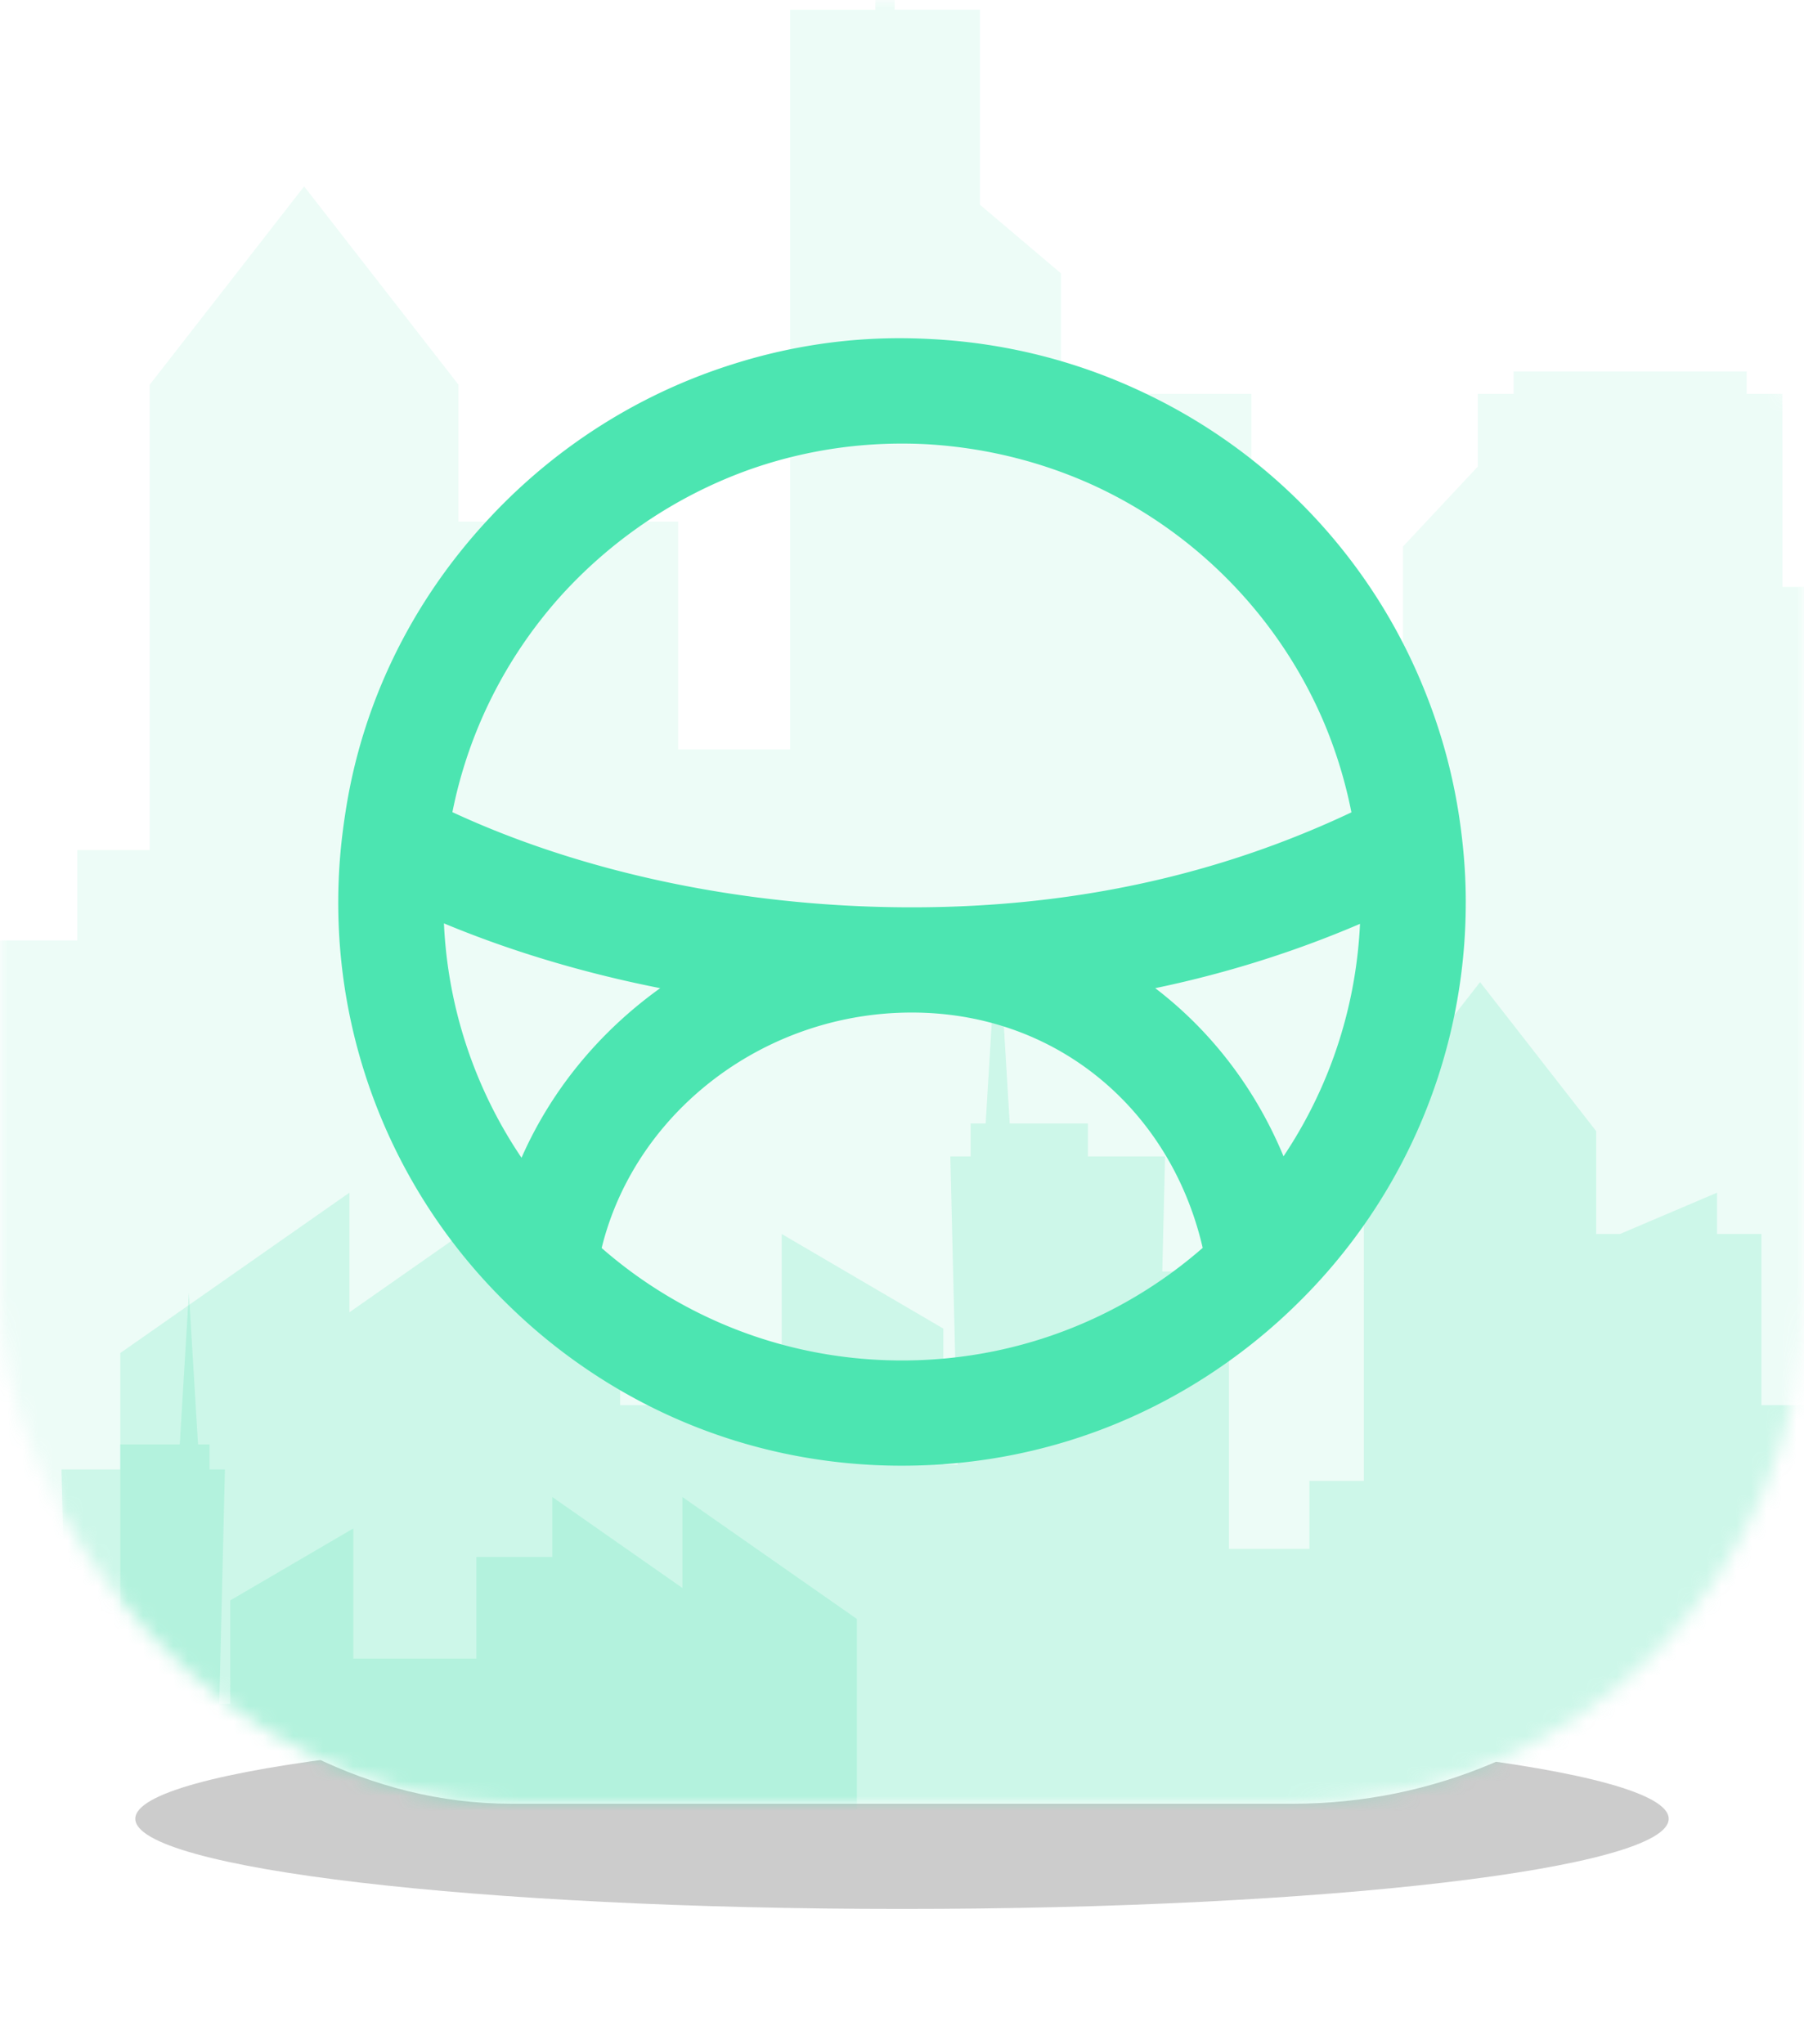 <svg width="120" height="136" fill="none" xmlns="http://www.w3.org/2000/svg"><g filter="url(#prefix__filter0_f_0_1)"><path fill-rule="evenodd" clip-rule="evenodd" d="M60 127c28.166 0 51-2.686 51-6s-22.834-6-51-6-51 2.686-51 6 22.834 6 51 6z" fill="#000" fill-opacity=".2"/></g><rect width="120" height="120" rx="34" fill="#fff"/><mask id="prefix__a" style="mask-type:luminance" maskUnits="userSpaceOnUse" x="0" y="0" width="120" height="120"><rect width="120" height="120" rx="34" fill="#fff"/></mask><g mask="url(#prefix__a)" fill="#4CE5B1"><path fill-rule="evenodd" clip-rule="evenodd" d="M58.23-12V.645h-5.672v49.208h-7.45V34.699h-3.924v-3.66l-8.583 3.66h-2.103v-9.104L20.23 12.401 9.96 25.595v30.958H5.14v6.016h-7.113V38.016h-5.895l.246-10.187h-6.822V24.91h-6.912L-22.42 7.267l-1.063 17.644h-1.33v2.918h-1.793l.657 27.283h-1.273V43.075l-14.291-8.376v15.154h-14.292V38.016h-8.822v-6.978l-15.112 10.59v-10.59L-100 45.237V149H223V47.874h-6.882l.482-20.045h-14.637V-1.188h-8.691V4.98h-8.691v5.647h-8.691v29.115h-6.682V26.205h-2.379v-1.492h-15.502v1.492h-2.38v28.227h-4.845V18.155h-2.38v-1.493H126.22v1.493h-2.38v20.89h-5.274v-12.84h-2.38v-1.492h-15.502v1.492h-2.38v4.833l-4.975 5.318v8.914h-6.652v-5.528h-3.433V26.205H70.582v-8.014l-5.397-4.57V.644h-5.673V-12H58.23z" fill-opacity=".1"/><path fill-rule="evenodd" clip-rule="evenodd" d="M127.039 47v9.503h-4.267v36.983h-5.604v-11.39h-2.952v-2.75l-6.457 2.75h-1.582v-6.841l-7.726-9.916-7.725 9.916V98.52h-3.627v4.521h-5.351V84.59h-4.435l.185-7.657h-5.133v-2.192h-5.2l-.8-13.26-.8 13.26h-1v2.192h-1.35l.495 20.505h-.958v-9.046l-10.751-6.295v11.389H41.249V84.59h-6.637v-5.244l-11.369 7.958v-7.958L8 90.016V168H251V91.999h-5.178l.363-15.066h-11.012V55.126h-6.538v4.635h-6.539v4.244h-6.538v21.882h-5.027V75.713h-1.79v-1.122h-11.662v1.122h-1.791v21.214h-3.645V69.663h-1.79v-1.122H178.19v1.122h-1.79v15.7h-3.968v-9.65h-1.79v-1.122h-11.663v1.122h-1.791v3.633l-3.742 3.996v6.7h-5.005v-4.155h-2.583V75.713h-9.525V69.69l-4.061-3.435v-9.752h-4.267V47h-.966z" fill-opacity=".2"/><path fill-rule="evenodd" clip-rule="evenodd" d="M-33.627 75v7.226h3.249v28.118h4.267v-8.659h2.247v-2.092l4.916 2.092h1.204v-5.202l5.882-7.54 5.882 7.54v17.69h2.76v3.438H.856v-14.03H4.23l-.14-5.822h3.906v-1.667h3.96l.608-10.082.61 10.082h.76v1.667h1.028l-.376 15.59h.729v-6.878l8.185-4.786v8.659h8.186v-6.763h5.053v-3.988l8.655 6.052v-6.052L57 107.707V167H-128v-57.786h3.942l-.276-11.455h8.383V81.18h4.978v3.524h4.978v3.227h4.978v16.637h3.827v-7.735h1.362v-.853h8.88v.853h1.362v16.129h2.775v-20.73h1.364v-.853h8.878v.853h1.364v11.938h3.02v-7.337h1.363v-.853h8.879v.853h1.363v2.761l2.85 3.039v5.094h3.81v-3.159h1.966v-7.735h7.252v-4.58l3.092-2.612v-7.414h3.248V75h.735z" fill-opacity=".2"/><path d="M83.799 84.275l-2.447-2.503-.006.006 2.453 2.497zm-47.583 0l2.456-2.493a.815.815 0 00-.013-.013l-2.443 2.506zm-9.967-28.328l3.474.422.001-.008-3.475-.414zm67.5.02l-3.476.408.002.014 3.474-.423zm0 .072l1.615 3.105a3.5 3.5 0 001.86-3.516l-3.475.41zm-67.5 0l-3.48-.371a3.5 3.5 0 001.86 3.474l1.62-3.103zm57.55 28.236l2.448 2.501a3.5 3.5 0 001.014-3.015l-3.462.514zm-47.583 0l-3.463-.509a3.5 3.5 0 001.011 3.007l2.452-2.498zM90.5 60.01c0 8.525-3.497 16.24-9.147 21.762l4.893 5.006A37.338 37.338 0 0097.5 60.01h-7zm-9.154 21.768C75.836 87.191 68.316 90.51 60 90.51v7c10.223 0 19.487-4.09 26.253-10.739l-4.906-4.993zM60 90.51c-8.301 0-15.837-3.32-21.327-8.728l-4.912 4.986A37.288 37.288 0 0059.999 97.51v-7zm-21.34-8.741A30.282 30.282 0 0129.5 60.01h-7a37.282 37.282 0 0011.273 26.771l4.886-5.012zM29.5 60.01c0-1.23.078-2.448.223-3.641l-6.949-.844a37.22 37.22 0 00-.274 4.485h7zm.224-3.65C31.524 41.245 44.4 29.51 60 29.51v-7c-19.19 0-35.013 14.43-37.226 33.023l6.951.828zM60 29.51c15.62 0 28.493 11.734 30.274 26.865l6.952-.818C95.033 36.939 79.207 22.51 59.999 22.51v7zm30.276 26.879a29.9 29.9 0 01.225 3.621h7c0-1.533-.1-3.016-.277-4.466l-6.948.845zm1.86-3.456c-8.924 4.64-19.27 7.43-31.483 7.43v7c13.337 0 24.79-3.06 34.712-8.219l-3.23-6.21zm-31.483 7.43c-12.283 0-23.92-2.802-32.784-7.427l-3.238 6.206c9.98 5.208 22.751 8.22 36.022 8.22v-7zM29.73 56.41c1.65-15.488 15.45-27.281 30.837-26.901l.173-6.998c-18.954-.468-35.926 13.97-37.97 33.157l6.96.742zm30.837-26.901c15.439.382 27.912 11.753 29.707 26.94l6.952-.821c-2.206-18.665-17.586-32.65-36.486-33.117l-.173 6.998zM81.35 81.774c-5.558 5.44-12.977 8.736-21.352 8.736v7c10.293 0 19.446-4.076 26.248-10.734l-4.896-5.002zM59.999 90.51c-8.36 0-15.793-3.297-21.331-8.733l-4.904 4.996C40.552 93.435 49.724 97.51 60 97.51v-7zm-20.32-5.727c1.443-9.825 10.436-17.42 20.973-17.42v-7c-13.79 0-25.92 9.929-27.899 23.403l6.926 1.017zm20.973-17.42c10.297 0 18.19 7.36 19.685 17.426l6.924-1.028c-1.965-13.234-12.583-23.398-26.609-23.398v7z"/></g><defs><filter id="prefix__filter0_f_0_1" x=".845" y="106.845" width="118.31" height="28.31" filterUnits="userSpaceOnUse" color-interpolation-filters="sRGB"><feFlood flood-opacity="0" result="BackgroundImageFix"/><feBlend in="SourceGraphic" in2="BackgroundImageFix" result="shape"/><feGaussianBlur stdDeviation="4.077" result="effect1_foregroundBlur_0_1"/></filter></defs></svg>